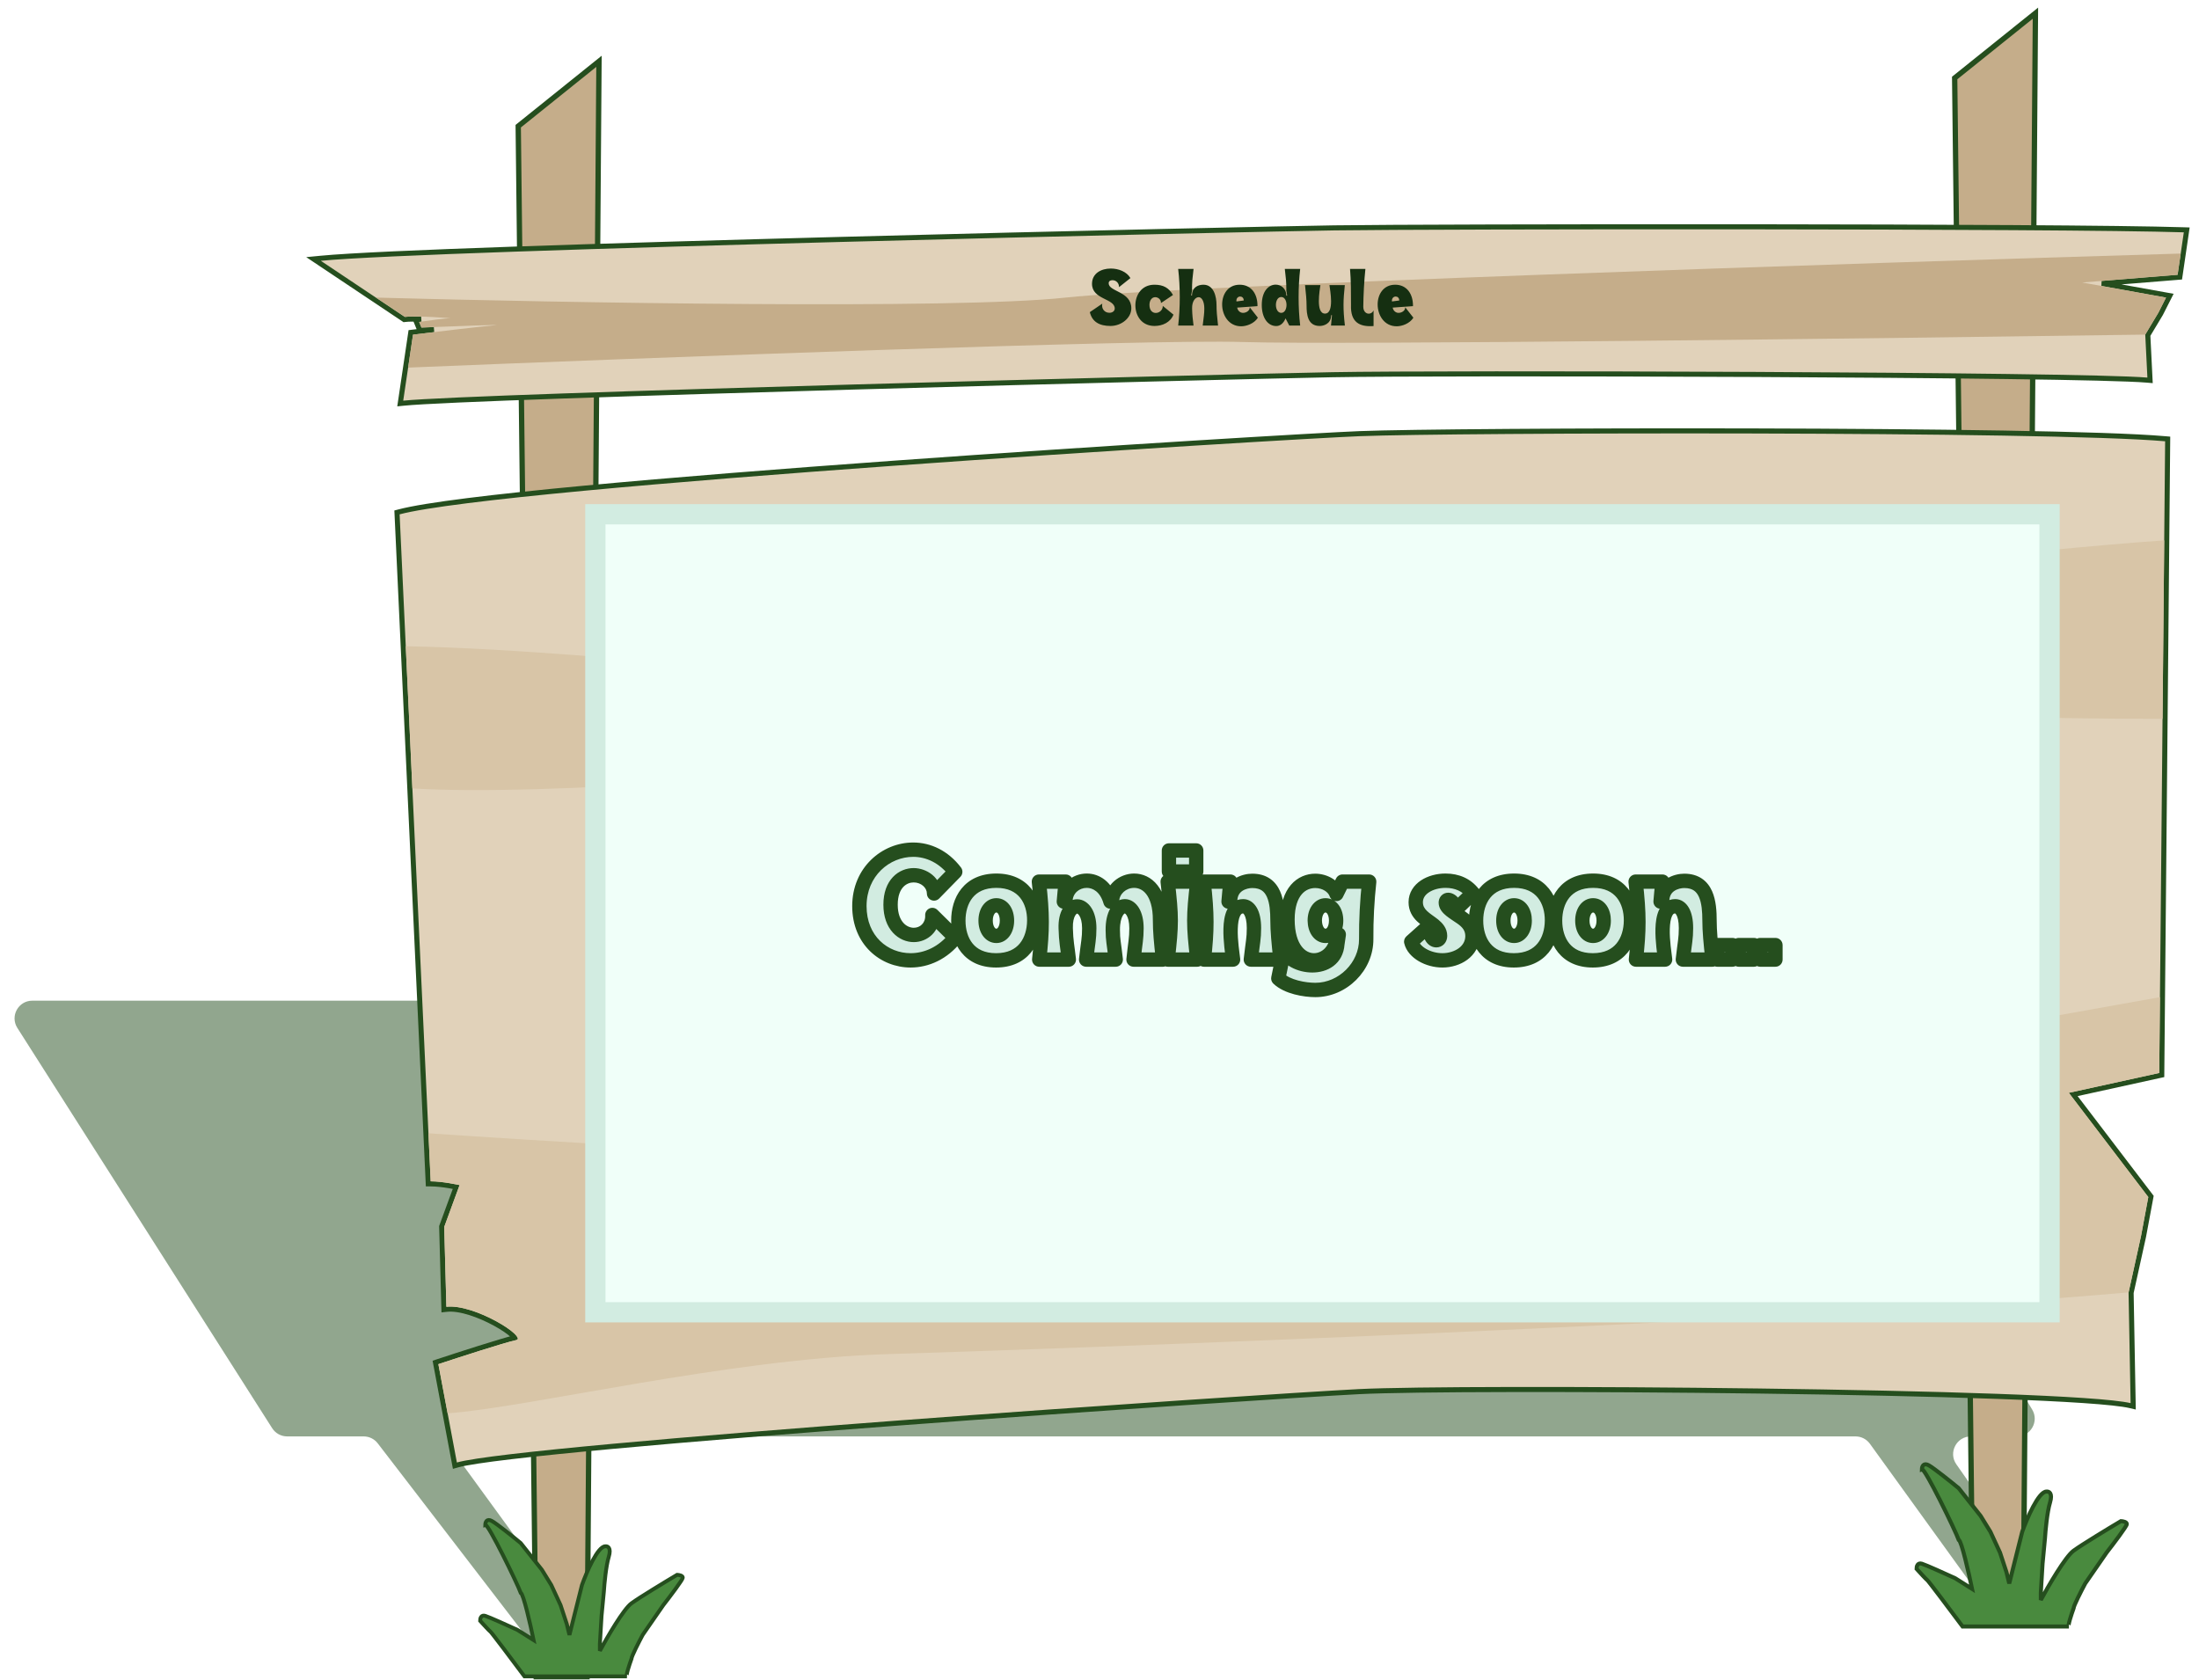 <svg width="868" height="663" viewBox="0 0 868 663" fill="none" xmlns="http://www.w3.org/2000/svg">
<path d="M701.533 395H12.755C7.23 395 3.883 401.099 6.85 405.759L107.437 563.759C108.722 565.778 110.949 567 113.342 567H143.552C145.726 567 147.777 568.01 149.102 569.734L211.398 650.766C212.723 652.49 214.774 653.5 216.948 653.5H223.742C229.465 653.5 232.77 647.005 229.4 642.379L182.6 578.121C179.23 573.495 182.535 567 188.258 567H732.422C734.669 567 736.78 568.079 738.096 569.9L783.404 632.6C784.72 634.421 786.831 635.5 789.078 635.5H799.047C804.712 635.5 808.031 629.122 804.78 624.483L772.22 578.017C768.969 573.378 772.288 567 777.953 567H796.149C801.587 567 804.949 561.069 802.155 556.404L707.538 398.404C706.274 396.292 703.994 395 701.533 395Z" fill="#254E1E" fill-opacity="0.5"/>
<g filter="url(#filter0_d_244_2586)">
<path d="M233.213 658.95L237.934 21.203L206.056 46.807L213.154 658.95H233.213Z" fill="#C5AD8A" stroke="#254E1E" stroke-width="2.1"/>
<path d="M800.213 627.95L804.933 2.203L773.056 27.788L780.154 627.95H800.213Z" fill="#C5AD8A" stroke="#254E1E" stroke-width="2.1"/>
<path d="M195.133 641.125C195.622 641.493 204.259 653.005 208.517 658.714H248.973C248.403 658.714 249.923 654.112 250.754 651.812C250.754 650.871 253.706 645.113 255.181 642.352L263.324 630.592C265.851 627.354 270.926 620.662 271.008 619.803C271.089 618.944 269.549 618.662 268.769 618.627C264.07 621.423 253.889 627.586 250.754 629.876C247.619 632.167 241.136 643.341 238.286 648.641V645.88L238.948 634.836L239.864 625.223C240.051 622.173 240.699 615.161 241.798 611.52C242.897 607.88 241.34 607.242 240.424 607.379C237.411 607.379 233.028 617.571 231.213 622.667L226.277 642.352L225.208 638.006L222.766 630.592L219.102 622.667L215.387 616.633L207.041 606.1C204.123 603.697 197.769 598.594 195.693 597.408C193.617 596.222 193.064 597.902 193.047 598.891C194.217 598.431 205.718 622.104 207.041 625.735C208.1 626.062 210.875 638.313 212.13 644.398L205.718 640.358C202.19 638.739 194.716 635.368 193.047 634.836C191.378 634.304 190.994 635.91 191.011 636.779C192.182 638.074 194.645 640.757 195.133 641.125Z" fill="#498A3E" stroke="#254E1E" stroke-width="1.524"/>
<path d="M762.288 620.78C762.795 621.162 771.756 633.105 776.173 639.029H818.147C817.555 639.029 819.132 634.254 819.994 631.867C819.994 630.891 823.057 624.918 824.588 622.053L833.035 609.852C835.657 606.492 840.923 599.55 841.008 598.659C841.092 597.767 839.494 597.474 838.684 597.438C833.81 600.338 823.247 606.733 819.994 609.109C816.742 611.486 810.016 623.079 807.059 628.578V625.713L807.746 614.255L808.696 604.282C808.89 601.117 809.562 593.842 810.702 590.065C811.843 586.288 810.227 585.626 809.277 585.768C806.151 585.768 801.604 596.342 799.721 601.629L794.599 622.053L793.491 617.544L790.956 609.852L787.155 601.629L783.301 595.37L774.642 584.442C771.615 581.948 765.023 576.654 762.869 575.423C760.714 574.193 760.141 575.936 760.123 576.962C761.337 576.484 773.27 601.046 774.642 604.812C775.74 605.152 778.62 617.862 779.922 624.175L773.27 619.984C769.609 618.304 761.855 614.807 760.123 614.255C758.391 613.703 757.994 615.369 758.011 616.271C759.226 617.615 761.781 620.398 762.288 620.78Z" fill="#498A3E" stroke="#254E1E" stroke-width="1.581"/>
<g filter="url(#filter1_d_244_2586)">
<path d="M851.626 142.964L851.684 144.145L850.504 144.042C837.155 142.886 767.469 142.15 695.715 141.805C623.99 141.461 550.307 141.506 529.024 141.908C487.154 142.697 190.025 150.304 162.227 153.154L160.985 153.281L161.168 152.049L165.032 126L165.148 125.217L165.936 125.121C168.183 124.847 171.103 124.495 174.285 124.116C172.528 124.184 170.864 124.249 169.369 124.309L168.687 124.336L168.434 123.714L167.533 121.504L167.045 120.307L168.35 120.114C168.618 120.074 168.909 120.031 169.22 119.986C166.652 119.916 164.295 119.925 162.907 120.092L162.542 120.136L162.244 119.936L129.081 97.778L126.758 96.226L129.596 95.949C173.529 91.668 499.929 84.376 529.698 83.948C568.603 83.388 816.317 83.136 865.078 84.713L866.158 84.748L866.001 85.821L863.547 102.58L863.427 103.398L862.602 103.464L832.639 105.884L858.203 110.488L859.48 110.718L858.883 111.895L855.86 117.856L855.844 117.889L855.824 117.921L850.796 126.304L851.626 142.964Z" fill="#E1D2BA" stroke="#254E1E" stroke-width="2"/>
<path d="M198.316 122.401C193.246 122.819 174.68 125.029 166.031 126.081L164.1 139.106C258.067 135.241 455.537 127.809 493.676 129.009C531.815 130.209 746.973 127.557 849.784 126.081L854.972 117.431L857.994 111.47L824.9 105.509L862.557 102.47L863.784 94.09C735.358 97.897 467.527 106.701 423.61 111.47C379.692 116.239 223.873 113.457 151.454 111.47L162.828 119.071C167.594 118.498 182.742 119.716 180.646 119.648C178.969 119.593 171.83 120.574 168.47 121.071L169.371 123.281C181.132 122.814 203.386 121.984 198.316 122.401Z" fill="#C5AD8A"/>
</g>
<path d="M431.683 120.209C432.577 124.008 435.45 125.668 439.824 125.668C444.23 125.668 448.061 122.444 448.061 118.709C448.061 111.973 439.122 112.196 439.122 108.812C439.122 107.95 439.792 107.599 440.622 107.599C442.027 107.599 443.24 108.716 443.208 110.345L447.709 106.769C446.241 104.247 443.048 103.002 439.952 103.002C436.153 103.002 432.545 104.917 432.545 109.036C432.545 115.293 441.516 114.782 441.516 118.773C441.516 119.699 440.718 120.465 439.409 120.465C437.462 120.465 436.185 118.805 436.6 116.857L431.683 120.209ZM457.198 125.668C460.358 125.668 463.487 124.264 464.7 121.199L460.486 117.751C460.486 119.443 459.081 120.529 457.708 120.529C456.431 120.529 455.218 119.571 455.218 117.336C455.218 115.58 456.176 114.303 457.485 114.303C458.634 114.303 459.847 115.229 459.752 116.634L464.508 113.441C462.88 110.6 460.677 109.387 457.198 109.387C452.122 109.387 449.663 113.441 449.663 117.528C449.663 121.582 452.122 125.668 457.198 125.668ZM472.625 125.509C472.306 122.891 472.115 121.486 472.051 118.773C471.987 115.836 473.36 114.303 474.669 114.303C475.786 114.303 476.871 115.836 476.871 118.773C476.871 120.976 476.648 121.837 476.233 125.509H482.299C481.884 121.837 481.692 119.667 481.692 117.464C481.692 113.984 480.607 109.387 476.52 109.387C474.637 109.387 472.019 110.217 472.019 113.633H471.668L472.019 111.685C472.019 107.886 472.21 106.833 472.625 103.162H466.56C467.39 110.44 467.39 118.23 466.56 125.509H472.625ZM483.909 117.176C483.909 121.391 486.495 125.796 491.411 125.796C493.518 125.796 496.551 124.743 498.019 122.412L494.795 118.294C494.859 119.603 493.454 120.497 492.145 120.497C491.124 120.497 490.07 119.73 489.847 118.422L497.86 117.847C497.924 112.962 495.37 109.387 490.836 109.387C486.175 109.387 483.909 113.218 483.909 117.176ZM491.028 114.048C491.73 114.048 492.433 114.559 492.433 115.612L489.559 115.995C489.4 114.718 490.23 114.048 491.028 114.048ZM499.551 117.4C499.551 122.316 501.849 125.7 505.265 125.7C506.702 125.7 508.075 124.775 508.936 122.668L510.405 125.509H514.715C513.885 118.23 513.885 110.44 514.715 103.162H508.649C509.064 106.833 509.256 107.982 509.256 111.781L509.575 113.697H509.256C509.256 110.983 507.244 109.355 505.042 109.355C502.424 109.355 499.551 111.717 499.551 117.4ZM505.137 117.368C505.137 115.804 505.84 114.239 507.244 114.239C508.617 114.239 509.32 115.804 509.32 117.368C509.32 118.932 508.617 120.497 507.244 120.497C505.84 120.497 505.137 118.932 505.137 117.368ZM516.627 109.546C517.01 112.994 517.233 115.453 517.233 117.528C517.233 121.199 517.68 125.668 522.405 125.668C523.969 125.668 526.938 124.838 526.938 121.422H527.258C527.194 122.093 526.97 124.423 526.874 125.509H532.365C531.599 118.773 531.695 115.612 532.334 109.546H526.268C526.396 110.664 526.906 113.377 526.906 115.868C526.906 118.453 526.396 120.784 524.512 120.784C522.597 120.784 522.086 118.422 522.086 115.804C522.086 113.282 522.565 110.536 522.692 109.546H516.627ZM534.391 103.162C534.774 107.567 534.774 112.42 534.774 117.4C534.518 124.136 538.062 126.115 543.681 125.7V119.539C543.234 120.465 542.5 120.816 541.765 120.816C540.68 120.816 539.626 119.89 539.626 118.07C539.658 113.792 539.977 107.503 540.456 103.162H534.391ZM545.291 117.176C545.291 121.391 547.877 125.796 552.794 125.796C554.901 125.796 557.934 124.743 559.402 122.412L556.178 118.294C556.242 119.603 554.837 120.497 553.528 120.497C552.506 120.497 551.453 119.73 551.229 118.422L559.243 117.847C559.306 112.962 556.752 109.387 552.219 109.387C547.558 109.387 545.291 113.218 545.291 117.176ZM552.411 114.048C553.113 114.048 553.815 114.559 553.815 115.612L550.942 115.995C550.783 114.718 551.613 114.048 552.411 114.048Z" fill="#152F11"/>
<path d="M843.502 550.914L843.524 552.126L842.337 551.846C839.258 551.121 832.83 550.444 823.768 549.83C814.738 549.218 803.173 548.672 789.873 548.191C763.274 547.23 729.765 546.53 695.783 546.082C627.803 545.185 557.995 545.295 537.849 546.326C518.036 547.34 435.667 552.738 354.946 558.804C314.587 561.836 274.646 565.035 243.148 567.935C227.398 569.385 213.765 570.76 203.247 572.001C192.697 573.247 185.36 574.35 182.145 575.246L181.061 575.548L180.846 574.404L173.553 535.621L173.398 534.794L174.168 534.539C182.254 531.863 199.629 526.237 204.701 525.066C204.665 525.01 204.62 524.947 204.564 524.875C204.384 524.64 204.125 524.361 203.784 524.041C202.404 522.749 199.96 521.072 196.963 519.434C193.98 517.804 190.512 516.248 187.118 515.175C183.708 514.097 180.455 513.535 177.865 513.815L176.733 513.937L176.701 512.782L175.848 481.316L175.843 481.129L175.905 480.957C177.35 476.955 178.882 472.814 180.044 469.675L180.199 469.256C180.712 467.87 181.144 466.704 181.452 465.862C181.494 465.747 181.534 465.638 181.572 465.536C180.889 465.4 179.954 465.222 178.883 465.045C176.655 464.676 173.883 464.315 171.559 464.315L170.549 464.315L170.501 463.296L158.239 200.032L158.203 199.267L158.925 199.076C169.416 196.298 196.637 193.054 231.888 189.733C267.182 186.408 310.631 182.995 353.658 179.893C439.706 173.69 524.099 168.724 538.235 168.173C575.11 166.736 809.905 166.112 856.159 170.186L857.139 170.272L857.13 171.258L854.806 420.603L854.799 421.354L854.079 421.512L819.844 429.025L850.261 468.916L850.548 469.292L850.465 469.739L847.601 485.101L847.598 485.117L847.594 485.132L842.702 507.31L843.502 550.914Z" fill="#E1D2BA" stroke="#254E1E" stroke-width="2"/>
<path d="M205.129 526.01C200.324 527.086 182.729 532.781 174.532 535.494L178.178 554.885C209.73 552.664 288.714 533.414 352.241 531.504C415.769 529.593 705.019 519.246 841.704 507.147L846.621 484.856L849.485 469.494L818.121 428.362L853.809 420.53L854.088 390.604C753.893 408.515 543.097 446.248 501.476 453.89C459.854 461.532 263.558 450.706 170.613 444.337L171.497 463.31C176.31 463.31 182.847 464.798 182.906 464.798C182.965 464.798 179.732 473.355 176.844 481.35L177.698 512.816C188.843 511.612 209.934 524.934 205.129 526.01Z" fill="#D8C5A7"/>
<path d="M161.659 252.093L164.273 308.214C268.231 314.583 600.601 272.631 641.127 273.586C681.653 274.541 754.764 280.751 855.112 280.751L855.769 210.301C747.94 217.864 469.301 254.481 425.489 264.033C381.677 273.586 248.689 253.686 161.659 252.093Z" fill="#D8C5A7"/>
</g>
<rect x="235" y="203" width="574" height="315" fill="#F0FFF9" stroke="#D2ECE1" stroke-width="8"/>
<rect x="250.512" y="216.624" width="543.936" height="244.445" fill="#F0FFF9"/>
<g filter="url(#filter2_d_244_2586)">
<path d="M341.11 353.895C341.11 367.432 350.894 375.308 361.354 375.308C367.63 375.308 374.152 372.416 378.951 366.324L369.906 357.402C370.153 362.263 366.461 365.278 362.584 365.278C358.4 365.278 353.416 361.771 353.416 353.341C353.416 344.912 358.339 341.712 362.523 341.712C366.584 341.712 370.583 344.666 370.583 348.911L378.951 340.359C374.398 334.39 368.368 331.621 362.338 331.621C351.57 331.621 341.11 340.297 341.11 353.895ZM395.058 375.308C405.887 375.308 410.071 367.493 410.133 359.617C410.194 351.742 406.01 343.866 395.181 343.866C384.29 343.866 380.168 351.742 380.168 359.617C380.168 367.493 384.29 375.308 395.058 375.308ZM390.935 359.617C390.935 356.11 392.72 353.588 395.181 353.588C397.642 353.588 399.365 356.11 399.365 359.617C399.365 363.125 397.581 365.647 395.181 365.647C392.72 365.647 390.935 363.125 390.935 359.617ZM411.969 344.235C413.445 357.218 413.384 363.309 412.092 375H423.782C423.229 369.955 422.675 367.863 422.552 362.632C422.367 356.91 424.705 354.018 427.043 354.018C429.443 354.018 431.843 356.91 431.843 362.632C431.843 366.816 431.412 367.924 430.612 375H442.303C441.565 368.355 441.134 367.37 441.134 363.371C441.072 357.033 443.472 353.957 445.872 353.957C448.21 353.957 450.486 356.849 450.486 362.632C450.486 366.816 450.056 367.924 449.317 375H460.947C460.147 367.924 459.777 363.74 459.777 359.494C459.839 348.111 454.547 343.866 449.563 343.866C445.072 343.866 440.826 347.311 440.826 352.111H440.211C438.55 346.327 434.612 343.866 430.858 343.866C426.49 343.866 422.429 347.127 422.429 352.111H421.813C421.936 350.819 422.306 346.327 422.552 344.235H411.969ZM462.803 375H474.494C472.894 360.971 472.894 358.264 474.494 344.235H462.803C464.403 358.264 464.403 360.971 462.803 375ZM463.295 331.929V340.235H474.063V331.929H463.295ZM476.984 344.235C478.46 357.218 478.399 363.309 477.107 375H488.613C488.121 370.631 485.167 353.957 492.612 353.957C494.766 353.957 496.858 356.479 496.858 362.571C496.858 366.755 496.427 367.924 495.627 375H507.318C506.58 368.355 506.149 363.617 506.149 359.617C506.149 352.542 505.226 343.927 496.181 343.927C493.166 343.927 487.444 345.527 487.444 352.111H486.829C486.952 350.819 487.321 346.327 487.567 344.235H476.984ZM506.464 382.445C510.033 385.829 516.862 386.998 521.108 386.998C531.876 386.998 541.228 377.769 541.167 366.94C541.105 359.31 541.536 351.619 542.336 344.235H531.814L529.415 349.096C528.369 346.019 524.8 343.927 521.047 343.927C515.755 343.927 510.094 347.988 510.094 359.187C510.094 370.57 515.447 375.308 520.554 375.308C525.231 375.308 529.661 371.37 529.661 365.094H530.338L529.784 368.847C529.353 374.815 524.738 377.277 519.877 377.277C515.017 377.277 509.971 374.815 508.802 371.001L506.464 382.445ZM520.862 359.617C520.862 356.11 522.646 353.588 525.108 353.588C527.569 353.588 529.292 356.11 529.292 359.617C529.292 363.125 527.569 365.647 525.108 365.647C522.646 365.647 520.923 363.125 520.862 359.617ZM558.929 367.924C559.914 372.17 565.636 375.308 571.235 375.308C577.204 375.308 583.111 371.739 583.111 365.709C583.111 362.14 581.019 360.048 578.742 358.448C575.727 356.356 572.589 354.695 572.589 352.542C572.589 351.803 573.02 351.434 573.512 351.434C574.743 351.434 576.589 353.341 576.281 355.495L583.295 348.788C580.711 345.527 577.019 343.866 572.466 343.866C566.498 343.866 560.714 347.004 560.714 352.357C560.714 357.218 564.959 359.125 567.79 361.402C569.205 362.571 570.312 363.863 570.312 365.647C570.312 366.755 569.636 367.37 568.836 367.37C567.482 367.37 565.759 365.524 566.498 361.156L558.929 367.924ZM599.417 375.308C610.246 375.308 614.431 367.493 614.492 359.617C614.554 351.742 610.37 343.866 599.54 343.866C588.649 343.866 584.527 351.742 584.527 359.617C584.527 367.493 588.649 375.308 599.417 375.308ZM595.295 359.617C595.295 356.11 597.079 353.588 599.54 353.588C602.001 353.588 603.724 356.11 603.724 359.617C603.724 363.125 601.94 365.647 599.54 365.647C597.079 365.647 595.295 363.125 595.295 359.617ZM630.603 375.308C641.432 375.308 645.616 367.493 645.678 359.617C645.739 351.742 641.555 343.866 630.726 343.866C619.835 343.866 615.713 351.742 615.713 359.617C615.713 367.493 619.835 375.308 630.603 375.308ZM626.48 359.617C626.48 356.11 628.265 353.588 630.726 353.588C633.187 353.588 634.91 356.11 634.91 359.617C634.91 363.125 633.126 365.647 630.726 365.647C628.265 365.647 626.48 363.125 626.48 359.617ZM647.514 344.235C648.99 357.218 648.929 363.309 647.637 375H659.143C658.651 370.631 655.697 353.957 663.142 353.957C665.296 353.957 667.388 356.479 667.388 362.571C667.388 366.755 666.957 367.924 666.157 375H677.848C677.11 368.355 676.679 363.617 676.679 359.617C676.679 352.542 675.756 343.927 666.711 343.927C663.696 343.927 657.974 345.527 657.974 352.111H657.358C657.481 350.819 657.851 346.327 658.097 344.235H647.514ZM679.721 375H685.751V369.278H679.721V375ZM688.193 375H694.223V369.278H688.193V375ZM696.666 375H702.695V369.278H696.666V375Z" fill="#D2ECE1"/>
<path d="M378.951 366.324L381.176 368.077C382.068 366.944 381.967 365.321 380.94 364.308L378.951 366.324ZM369.906 357.402L371.895 355.386C371.064 354.566 369.814 354.34 368.748 354.818C367.682 355.296 367.019 356.379 367.078 357.546L369.906 357.402ZM370.583 348.911H367.751C367.751 350.062 368.448 351.099 369.514 351.533C370.58 351.968 371.802 351.714 372.607 350.892L370.583 348.911ZM378.951 340.359L380.976 342.339C381.959 341.334 382.056 339.759 381.203 338.641L378.951 340.359ZM338.278 353.895C338.278 369.062 349.396 378.14 361.354 378.14V372.476C352.391 372.476 343.942 365.802 343.942 353.895H338.278ZM361.354 378.14C368.522 378.14 375.855 374.831 381.176 368.077L376.727 364.572C372.449 370.001 366.738 372.476 361.354 372.476V378.14ZM380.94 364.308L371.895 355.386L367.918 359.419L376.963 368.34L380.94 364.308ZM367.078 357.546C367.234 360.622 365.012 362.446 362.584 362.446V368.11C367.909 368.11 373.071 363.905 372.735 357.259L367.078 357.546ZM362.584 362.446C361.273 362.446 359.743 361.893 358.519 360.558C357.314 359.243 356.248 356.986 356.248 353.341H350.584C350.584 358.127 352.01 361.838 354.343 364.384C356.658 366.91 359.711 368.11 362.584 368.11V362.446ZM356.248 353.341C356.248 349.689 357.303 347.533 358.458 346.312C359.631 345.072 361.14 344.544 362.523 344.544V338.88C359.721 338.88 356.677 339.952 354.343 342.419C351.991 344.906 350.584 348.564 350.584 353.341H356.248ZM362.523 344.544C365.496 344.544 367.751 346.667 367.751 348.911H373.415C373.415 342.664 367.671 338.88 362.523 338.88V344.544ZM372.607 350.892L380.976 342.339L376.927 338.378L368.559 346.931L372.607 350.892ZM381.203 338.641C376.141 332.006 369.296 328.789 362.338 328.789V334.453C367.441 334.453 372.655 336.774 376.7 342.076L381.203 338.641ZM362.338 328.789C350.07 328.789 338.278 338.67 338.278 353.895H343.942C343.942 341.924 353.071 334.453 362.338 334.453V328.789ZM410.133 359.617L407.301 359.595L410.133 359.617ZM395.058 378.14C401.226 378.14 405.821 375.875 408.824 372.211C411.752 368.637 412.93 364.025 412.965 359.64L407.301 359.595C407.274 363.086 406.329 366.318 404.443 368.621C402.631 370.833 399.719 372.476 395.058 372.476V378.14ZM412.965 359.64C412.999 355.239 411.854 350.602 408.942 347.006C405.955 343.318 401.355 341.034 395.181 341.034V346.698C399.836 346.698 402.743 348.351 404.54 350.571C406.411 352.881 407.328 356.12 407.301 359.595L412.965 359.64ZM395.181 341.034C388.979 341.034 384.378 343.316 381.389 347.006C378.477 350.601 377.336 355.234 377.336 359.617H382.999C382.999 356.126 383.919 352.882 385.791 350.571C387.586 348.354 390.492 346.698 395.181 346.698V341.034ZM377.336 359.617C377.336 364.002 378.478 368.618 381.373 372.197C384.345 375.871 388.915 378.14 395.058 378.14V372.476C390.433 372.476 387.558 370.837 385.777 368.635C383.919 366.338 382.999 363.109 382.999 359.617H377.336ZM393.767 359.617C393.767 358.314 394.102 357.412 394.45 356.919C394.769 356.466 395.026 356.419 395.181 356.419V350.756C392.875 350.756 391.009 351.97 389.821 353.655C388.66 355.301 388.103 357.414 388.103 359.617H393.767ZM395.181 356.419C395.326 356.419 395.561 356.456 395.866 356.897C396.204 357.386 396.533 358.294 396.533 359.617H402.197C402.197 357.434 401.665 355.327 400.526 353.678C399.354 351.981 397.497 350.756 395.181 350.756V356.419ZM396.533 359.617C396.533 360.92 396.198 361.829 395.85 362.327C395.526 362.792 395.281 362.815 395.181 362.815V368.479C397.481 368.479 399.328 367.241 400.495 365.568C401.64 363.928 402.197 361.822 402.197 359.617H396.533ZM395.181 362.815C395.026 362.815 394.769 362.768 394.45 362.316C394.102 361.823 393.767 360.921 393.767 359.617H388.103C388.103 361.821 388.66 363.934 389.821 365.579C391.009 367.265 392.875 368.479 395.181 368.479V362.815ZM411.969 344.235V341.403C411.162 341.403 410.393 341.747 409.856 342.349C409.319 342.951 409.064 343.753 409.155 344.555L411.969 344.235ZM412.092 375L409.277 374.689C409.188 375.489 409.445 376.289 409.982 376.889C410.519 377.489 411.286 377.832 412.092 377.832V375ZM423.782 375V377.832C424.587 377.832 425.354 377.489 425.891 376.89C426.428 376.291 426.685 375.491 426.597 374.691L423.782 375ZM422.552 362.632L425.383 362.566C425.383 362.558 425.382 362.549 425.382 362.541L422.552 362.632ZM430.612 375L427.798 374.682C427.708 375.483 427.963 376.285 428.5 376.887C429.037 377.488 429.806 377.832 430.612 377.832V375ZM442.303 375V377.832C443.108 377.832 443.876 377.489 444.413 376.889C444.95 376.288 445.206 375.488 445.117 374.687L442.303 375ZM441.134 363.371H443.966C443.966 363.362 443.966 363.352 443.966 363.343L441.134 363.371ZM449.317 375L446.501 374.706C446.417 375.504 446.676 376.3 447.214 376.896C447.751 377.492 448.515 377.832 449.317 377.832V375ZM460.947 375V377.832C461.753 377.832 462.521 377.488 463.058 376.887C463.596 376.285 463.851 375.483 463.761 374.682L460.947 375ZM459.777 359.494L456.946 359.479C456.946 359.484 456.946 359.489 456.946 359.494H459.777ZM440.826 352.111V354.943C442.39 354.943 443.658 353.675 443.658 352.111H440.826ZM440.211 352.111L437.489 352.893C437.838 354.106 438.948 354.943 440.211 354.943V352.111ZM422.429 352.111V354.943C423.993 354.943 425.261 353.675 425.261 352.111H422.429ZM421.813 352.111L418.994 351.842C418.919 352.636 419.181 353.426 419.718 354.016C420.255 354.606 421.016 354.943 421.813 354.943V352.111ZM422.552 344.235L425.364 344.566C425.459 343.763 425.205 342.957 424.668 342.353C424.131 341.749 423.36 341.403 422.552 341.403V344.235ZM409.155 344.555C410.608 357.328 410.546 363.208 409.277 374.689L414.906 375.311C416.222 363.41 416.283 357.107 414.782 343.915L409.155 344.555ZM412.092 377.832H423.782V372.168H412.092V377.832ZM426.597 374.691C426.014 369.375 425.502 367.642 425.383 362.566L419.721 362.699C419.847 368.083 420.443 370.534 420.967 375.309L426.597 374.691ZM425.382 362.541C425.302 360.046 425.786 358.469 426.287 357.625C426.533 357.21 426.76 357.009 426.891 356.922C426.956 356.879 427 356.862 427.02 356.855C427.031 356.852 427.037 356.851 427.04 356.851C427.041 356.85 427.042 356.85 427.043 356.85C427.043 356.85 427.043 356.85 427.043 356.85V351.186C424.602 351.186 422.624 352.7 421.416 354.734C420.21 356.766 419.617 359.497 419.721 362.724L425.382 362.541ZM427.043 356.85C427.057 356.85 427.132 356.85 427.277 356.944C427.432 357.043 427.676 357.257 427.942 357.682C428.482 358.545 429.011 360.133 429.011 362.632H434.675C434.675 359.409 434.003 356.691 432.744 354.677C431.482 352.66 429.48 351.186 427.043 351.186V356.85ZM429.011 362.632C429.011 366.607 428.631 367.315 427.798 374.682L433.426 375.318C434.193 368.533 434.675 367.026 434.675 362.632H429.011ZM430.612 377.832H442.303V372.168H430.612V377.832ZM445.117 374.687C444.342 367.71 443.966 367.169 443.966 363.371H438.302C438.302 367.571 438.787 369 439.488 375.313L445.117 374.687ZM443.966 363.343C443.938 360.496 444.472 358.684 445.039 357.692C445.607 356.697 446.006 356.789 445.872 356.789V351.125C443.337 351.125 441.337 352.755 440.121 354.882C438.903 357.013 438.268 359.908 438.302 363.398L443.966 363.343ZM445.872 356.789C445.872 356.789 445.872 356.789 445.872 356.789C445.872 356.789 445.872 356.789 445.873 356.789C445.875 356.789 445.879 356.79 445.888 356.793C445.904 356.798 445.945 356.813 446.008 356.855C446.137 356.941 446.367 357.145 446.623 357.575C447.145 358.452 447.654 360.073 447.654 362.632H453.318C453.318 359.408 452.689 356.691 451.489 354.676C450.285 352.655 448.328 351.125 445.872 351.125V356.789ZM447.654 362.632C447.654 366.627 447.271 367.321 446.501 374.706L452.134 375.294C452.84 368.527 453.318 367.006 453.318 362.632H447.654ZM449.317 377.832H460.947V372.168H449.317V377.832ZM463.761 374.682C462.962 367.614 462.609 363.567 462.609 359.494H456.946C456.946 363.912 457.332 368.234 458.133 375.318L463.761 374.682ZM462.609 359.51C462.642 353.409 461.245 348.81 458.795 345.669C456.307 342.48 452.905 341.034 449.563 341.034V346.698C451.206 346.698 452.942 347.375 454.33 349.153C455.756 350.982 456.974 354.196 456.946 359.479L462.609 359.51ZM449.563 341.034C443.794 341.034 437.994 345.475 437.994 352.111H443.658C443.658 349.147 446.349 346.698 449.563 346.698V341.034ZM440.826 349.279H440.211V354.943H440.826V349.279ZM442.933 351.329C440.966 344.482 436.025 341.034 430.858 341.034V346.698C433.198 346.698 436.133 348.171 437.489 352.893L442.933 351.329ZM430.858 341.034C425.149 341.034 419.597 345.348 419.597 352.111H425.261C425.261 348.905 427.83 346.698 430.858 346.698V341.034ZM422.429 349.279H421.813V354.943H422.429V349.279ZM424.633 352.379C424.764 350.998 425.122 346.622 425.364 344.566L419.739 343.904C419.489 346.032 419.109 350.64 418.994 351.842L424.633 352.379ZM422.552 341.403H411.969V347.067H422.552V341.403ZM462.803 375L459.989 374.679C459.898 375.481 460.153 376.284 460.69 376.886C461.227 377.488 461.996 377.832 462.803 377.832V375ZM474.494 375V377.832C475.301 377.832 476.069 377.488 476.607 376.886C477.144 376.284 477.399 375.481 477.307 374.679L474.494 375ZM474.494 344.235L477.307 344.556C477.399 343.754 477.144 342.951 476.607 342.349C476.069 341.747 475.301 341.403 474.494 341.403V344.235ZM462.803 344.235V341.403C461.996 341.403 461.227 341.747 460.69 342.349C460.153 342.951 459.898 343.754 459.989 344.556L462.803 344.235ZM463.295 331.929V329.097C461.731 329.097 460.463 330.365 460.463 331.929H463.295ZM463.295 340.235H460.463C460.463 341.8 461.731 343.067 463.295 343.067V340.235ZM474.063 340.235V343.067C475.627 343.067 476.895 341.8 476.895 340.235H474.063ZM474.063 331.929H476.895C476.895 330.365 475.627 329.097 474.063 329.097V331.929ZM462.803 377.832H474.494V372.168H462.803V377.832ZM477.307 374.679C476.507 367.658 476.126 363.621 476.126 359.617C476.126 355.614 476.507 351.577 477.307 344.556L471.68 343.914C470.881 350.921 470.462 355.253 470.462 359.617C470.462 363.982 470.881 368.313 471.68 375.321L477.307 374.679ZM474.494 341.403H462.803V347.067H474.494V341.403ZM459.989 344.556C460.79 351.577 461.171 355.614 461.171 359.617C461.171 363.621 460.79 367.658 459.989 374.679L465.617 375.321C466.416 368.313 466.835 363.982 466.835 359.617C466.835 355.253 466.416 350.921 465.617 343.914L459.989 344.556ZM460.463 331.929V340.235H466.127V331.929H460.463ZM463.295 343.067H474.063V337.404H463.295V343.067ZM476.895 340.235V331.929H471.231V340.235H476.895ZM474.063 329.097H463.295V334.761H474.063V329.097ZM476.984 344.235V341.403C476.177 341.403 475.408 341.747 474.871 342.349C474.334 342.951 474.079 343.753 474.17 344.555L476.984 344.235ZM477.107 375L474.292 374.689C474.204 375.489 474.46 376.289 474.997 376.889C475.534 377.489 476.302 377.832 477.107 377.832V375ZM488.613 375V377.832C489.419 377.832 490.187 377.488 490.725 376.887C491.262 376.286 491.517 375.484 491.427 374.683L488.613 375ZM495.627 375L492.813 374.682C492.723 375.483 492.978 376.285 493.515 376.887C494.053 377.488 494.821 377.832 495.627 377.832V375ZM507.318 375V377.832C508.124 377.832 508.891 377.489 509.428 376.889C509.965 376.288 510.222 375.488 510.133 374.687L507.318 375ZM487.444 352.111V354.943C489.008 354.943 490.276 353.675 490.276 352.111H487.444ZM486.829 352.111L484.009 351.842C483.934 352.636 484.197 353.426 484.733 354.016C485.27 354.606 486.031 354.943 486.829 354.943V352.111ZM487.567 344.235L490.379 344.566C490.474 343.763 490.221 342.957 489.683 342.353C489.146 341.749 488.376 341.403 487.567 341.403V344.235ZM474.17 344.555C475.623 357.328 475.561 363.208 474.292 374.689L479.922 375.311C481.237 363.41 481.298 357.107 479.798 343.915L474.17 344.555ZM477.107 377.832H488.613V372.168H477.107V377.832ZM491.427 374.683C491.157 372.287 490.344 367.37 490.467 362.919C490.529 360.677 490.83 358.926 491.343 357.829C491.584 357.313 491.813 357.072 491.962 356.962C492.077 356.878 492.248 356.789 492.612 356.789V351.125C491.115 351.125 489.75 351.557 488.604 352.401C487.491 353.221 486.733 354.316 486.212 355.431C485.2 357.597 484.874 360.289 484.805 362.762C484.667 367.74 485.577 373.344 485.799 375.317L491.427 374.683ZM492.612 356.789C492.423 356.789 492.657 356.634 493.081 357.38C493.541 358.188 494.026 359.796 494.026 362.571H499.69C499.69 359.255 499.129 356.556 498.004 354.579C496.844 352.541 494.955 351.125 492.612 351.125V356.789ZM494.026 362.571C494.026 366.545 493.645 367.324 492.813 374.682L498.441 375.318C499.209 368.524 499.69 366.965 499.69 362.571H494.026ZM495.627 377.832H507.318V372.168H495.627V377.832ZM510.133 374.687C509.394 368.036 508.981 363.441 508.981 359.617H503.317C503.317 363.793 503.766 368.673 504.504 375.313L510.133 374.687ZM508.981 359.617C508.981 356.073 508.773 351.603 507.141 347.961C506.298 346.08 505.033 344.316 503.14 343.038C501.237 341.751 498.908 341.095 496.181 341.095V346.759C497.977 346.759 499.155 347.18 499.969 347.73C500.793 348.287 501.454 349.12 501.973 350.277C503.063 352.711 503.317 356.086 503.317 359.617H508.981ZM496.181 341.095C494.276 341.095 491.493 341.582 489.095 343.205C486.541 344.932 484.612 347.841 484.612 352.111H490.276C490.276 349.797 491.208 348.614 492.269 347.896C493.486 347.072 495.071 346.759 496.181 346.759V341.095ZM487.444 349.279H486.829V354.943H487.444V349.279ZM489.648 352.379C489.779 350.998 490.138 346.622 490.379 344.566L484.754 343.904C484.504 346.032 484.124 350.64 484.009 351.842L489.648 352.379ZM487.567 341.403H476.984V347.067H487.567V341.403ZM506.464 382.445L503.689 381.878C503.494 382.836 503.806 383.827 504.515 384.5L506.464 382.445ZM541.167 366.94L543.999 366.923L543.999 366.917L541.167 366.94ZM542.336 344.235L545.151 344.54C545.238 343.74 544.981 342.942 544.444 342.343C543.906 341.745 543.14 341.403 542.336 341.403V344.235ZM531.814 344.235V341.403C530.736 341.403 529.752 342.015 529.275 342.981L531.814 344.235ZM529.415 349.096L526.733 350.007C527.102 351.091 528.087 351.847 529.23 351.922C530.372 351.997 531.447 351.376 531.954 350.349L529.415 349.096ZM529.661 365.094V362.262C528.097 362.262 526.829 363.53 526.829 365.094H529.661ZM530.338 365.094L533.139 365.507C533.259 364.693 533.019 363.866 532.481 363.243C531.943 362.62 531.161 362.262 530.338 362.262V365.094ZM529.784 368.847L526.982 368.434C526.972 368.503 526.964 368.573 526.959 368.643L529.784 368.847ZM508.802 371.001L511.51 370.171C511.13 368.933 509.96 368.11 508.666 368.172C507.373 368.234 506.287 369.165 506.027 370.434L508.802 371.001ZM520.862 359.617H518.03C518.03 359.634 518.03 359.651 518.03 359.667L520.862 359.617ZM504.515 384.5C506.789 386.656 509.907 387.956 512.803 388.727C515.744 389.511 518.759 389.83 521.108 389.83V384.166C519.211 384.166 516.689 383.901 514.261 383.254C511.789 382.596 509.707 381.618 508.413 380.39L504.515 384.5ZM521.108 389.83C533.42 389.83 544.069 379.349 543.999 366.923L538.335 366.956C538.387 376.188 530.332 384.166 521.108 384.166V389.83ZM543.999 366.917C543.938 359.406 544.362 351.825 545.151 344.54L539.521 343.93C538.71 351.412 538.273 359.213 538.335 366.962L543.999 366.917ZM542.336 341.403H531.814V347.067H542.336V341.403ZM529.275 342.981L526.875 347.842L531.954 350.349L534.354 345.489L529.275 342.981ZM532.096 348.184C530.553 343.647 525.646 341.095 521.047 341.095V346.759C523.954 346.759 526.184 348.392 526.733 350.007L532.096 348.184ZM521.047 341.095C517.657 341.095 514.104 342.411 511.439 345.511C508.795 348.585 507.262 353.13 507.262 359.187H512.926C512.926 354.045 514.223 350.96 515.733 349.204C517.221 347.474 519.144 346.759 521.047 346.759V341.095ZM507.262 359.187C507.262 365.295 508.697 369.988 511.152 373.227C513.638 376.505 517.071 378.14 520.554 378.14V372.476C518.931 372.476 517.134 371.742 515.666 369.805C514.168 367.829 512.926 364.462 512.926 359.187H507.262ZM520.554 378.14C526.912 378.14 532.493 372.814 532.493 365.094H526.829C526.829 369.926 523.549 372.476 520.554 372.476V378.14ZM529.661 367.926H530.338V362.262H529.661V367.926ZM527.536 364.68L526.982 368.434L532.585 369.26L533.139 365.507L527.536 364.68ZM526.959 368.643C526.8 370.855 525.917 372.192 524.793 373.034C523.59 373.937 521.868 374.445 519.877 374.445V380.109C522.748 380.109 525.764 379.386 528.191 377.565C530.698 375.686 532.337 372.807 532.608 369.051L526.959 368.643ZM519.877 374.445C517.894 374.445 515.885 373.936 514.305 373.079C512.698 372.209 511.807 371.141 511.51 370.171L506.094 371.83C506.966 374.675 509.182 376.745 511.606 378.059C514.056 379.387 517 380.109 519.877 380.109V374.445ZM506.027 370.434L503.689 381.878L509.239 383.012L511.577 371.567L506.027 370.434ZM523.694 359.617C523.694 358.314 524.029 357.412 524.376 356.919C524.695 356.466 524.952 356.419 525.108 356.419V350.756C522.801 350.756 520.936 351.97 519.747 353.655C518.587 355.301 518.03 357.414 518.03 359.617H523.694ZM525.108 356.419C525.252 356.419 525.488 356.456 525.792 356.897C526.13 357.386 526.46 358.294 526.46 359.617H532.123C532.123 357.434 531.591 355.327 530.453 353.678C529.28 351.981 527.424 350.756 525.108 350.756V356.419ZM526.46 359.617C526.46 360.941 526.13 361.849 525.792 362.338C525.488 362.779 525.252 362.815 525.108 362.815V368.479C527.424 368.479 529.28 367.254 530.453 365.557C531.591 363.908 532.123 361.801 532.123 359.617H526.46ZM525.108 362.815C524.964 362.815 524.723 362.78 524.407 362.327C524.058 361.826 523.717 360.905 523.693 359.568L518.03 359.667C518.069 361.838 518.62 363.931 519.762 365.568C520.939 367.254 522.79 368.479 525.108 368.479V362.815ZM558.929 367.924L557.042 365.813C556.271 366.502 555.937 367.557 556.171 368.564L558.929 367.924ZM578.742 358.448L580.37 356.131C580.366 356.128 580.361 356.125 580.357 356.122L578.742 358.448ZM576.281 355.495L573.477 355.094C573.307 356.29 573.912 357.462 574.986 358.014C576.06 358.566 577.365 358.376 578.238 357.542L576.281 355.495ZM583.295 348.788L585.252 350.835C586.309 349.824 586.423 348.175 585.515 347.029L583.295 348.788ZM567.79 361.402L569.593 359.219C569.584 359.211 569.574 359.203 569.565 359.195L567.79 361.402ZM566.498 361.156L569.29 361.628C569.49 360.441 568.919 359.258 567.866 358.676C566.812 358.095 565.507 358.243 564.61 359.045L566.498 361.156ZM556.171 368.564C556.901 371.712 559.276 374.108 561.924 375.654C564.615 377.224 567.939 378.14 571.235 378.14V372.476C568.933 372.476 566.596 371.822 564.779 370.762C562.921 369.677 561.943 368.382 561.688 367.284L556.171 368.564ZM571.235 378.14C574.744 378.14 578.324 377.099 581.096 375.045C583.921 372.954 585.943 369.76 585.943 365.709H580.279C580.279 367.688 579.347 369.294 577.726 370.494C576.053 371.732 573.695 372.476 571.235 372.476V378.14ZM585.943 365.709C585.943 360.75 582.914 357.918 580.37 356.131L577.114 360.765C579.124 362.178 580.279 363.53 580.279 365.709H585.943ZM580.357 356.122C578.635 354.927 577.38 354.183 576.323 353.322C575.204 352.41 575.421 352.203 575.421 352.542H569.757C569.757 355.033 571.544 356.734 572.746 357.714C574.013 358.745 575.834 359.878 577.128 360.775L580.357 356.122ZM575.421 352.542C575.421 352.725 575.359 353.182 574.954 353.624C574.543 354.072 573.993 354.266 573.512 354.266V348.602C572.539 348.602 571.528 348.98 570.778 349.797C570.035 350.609 569.757 351.62 569.757 352.542H575.421ZM573.512 354.266C573.305 354.266 573.161 354.227 573.094 354.204C573.025 354.181 572.999 354.163 573.01 354.17C573.039 354.188 573.13 354.256 573.233 354.389C573.452 354.672 573.5 354.937 573.477 355.094L579.084 355.895C579.37 353.899 578.648 352.134 577.714 350.925C576.885 349.853 575.383 348.602 573.512 348.602V354.266ZM578.238 357.542L585.252 350.835L581.338 346.741L574.324 353.448L578.238 357.542ZM585.515 347.029C582.331 343.011 577.778 341.034 572.466 341.034V346.698C576.26 346.698 579.091 348.043 581.076 350.547L585.515 347.029ZM572.466 341.034C569.031 341.034 565.524 341.929 562.787 343.744C560.002 345.591 557.882 348.516 557.882 352.357H563.546C563.546 350.845 564.318 349.524 565.917 348.464C567.564 347.372 569.932 346.698 572.466 346.698V341.034ZM557.882 352.357C557.882 355.771 559.433 358.154 561.221 359.884C562.081 360.716 563.013 361.416 563.832 362.007C564.707 362.639 565.384 363.101 566.015 363.609L569.565 359.195C568.781 358.565 567.865 357.934 567.148 357.416C566.375 356.857 565.715 356.35 565.159 355.813C564.118 354.805 563.546 353.803 563.546 352.357H557.882ZM565.986 363.585C567.266 364.643 567.481 365.204 567.481 365.647H573.144C573.144 362.522 571.143 360.499 569.593 359.219L565.986 363.585ZM567.481 365.647C567.481 365.618 567.499 365.323 567.791 365.006C568.087 364.685 568.487 364.538 568.836 364.538V370.202C569.984 370.202 571.123 369.748 571.957 368.843C572.788 367.941 573.144 366.785 573.144 365.647H567.481ZM568.836 364.538C569.5 364.538 569.573 364.949 569.411 364.627C569.258 364.322 568.986 363.427 569.29 361.628L563.705 360.684C563.271 363.253 563.492 365.465 564.353 367.175C565.206 368.869 566.818 370.202 568.836 370.202V364.538ZM564.61 359.045L557.042 365.813L560.817 370.035L568.385 363.267L564.61 359.045ZM614.492 359.617L611.66 359.595L614.492 359.617ZM599.417 378.14C605.586 378.14 610.18 375.875 613.183 372.211C616.111 368.637 617.29 364.025 617.324 359.64L611.66 359.595C611.633 363.086 610.689 366.318 608.802 368.621C606.99 370.833 604.078 372.476 599.417 372.476V378.14ZM617.324 359.64C617.358 355.239 616.214 350.602 613.301 347.006C610.314 343.318 605.714 341.034 599.54 341.034V346.698C604.195 346.698 607.102 348.351 608.899 350.571C610.771 352.881 611.687 356.12 611.66 359.595L617.324 359.64ZM599.54 341.034C593.339 341.034 588.737 343.316 585.749 347.006C582.837 350.601 581.695 355.234 581.695 359.617H587.359C587.359 356.126 588.278 352.882 590.15 350.571C591.946 348.354 594.851 346.698 599.54 346.698V341.034ZM581.695 359.617C581.695 364.002 582.837 368.618 585.732 372.197C588.704 375.871 593.274 378.14 599.417 378.14V372.476C594.793 372.476 591.917 370.837 590.136 368.635C588.278 366.338 587.359 363.109 587.359 359.617H581.695ZM598.127 359.617C598.127 358.314 598.462 357.412 598.809 356.919C599.128 356.466 599.385 356.419 599.54 356.419V350.756C597.234 350.756 595.368 351.97 594.18 353.655C593.02 355.301 592.463 357.414 592.463 359.617H598.127ZM599.54 356.419C599.685 356.419 599.921 356.456 600.225 356.897C600.563 357.386 600.892 358.294 600.892 359.617H606.556C606.556 357.434 606.024 355.327 604.885 353.678C603.713 351.981 601.857 350.756 599.54 350.756V356.419ZM600.892 359.617C600.892 360.92 600.557 361.829 600.21 362.327C599.885 362.792 599.64 362.815 599.54 362.815V368.479C601.84 368.479 603.687 367.241 604.854 365.568C605.999 363.928 606.556 361.822 606.556 359.617H600.892ZM599.54 362.815C599.385 362.815 599.128 362.768 598.809 362.316C598.462 361.823 598.127 360.921 598.127 359.617H592.463C592.463 361.821 593.02 363.934 594.18 365.579C595.368 367.265 597.234 368.479 599.54 368.479V362.815ZM645.678 359.617L642.846 359.595L645.678 359.617ZM630.603 378.14C636.771 378.14 641.366 375.875 644.369 372.211C647.297 368.637 648.475 364.025 648.51 359.64L642.846 359.595C642.819 363.086 641.874 366.318 639.988 368.621C638.176 370.833 635.264 372.476 630.603 372.476V378.14ZM648.51 359.64C648.544 355.239 647.399 350.602 644.487 347.006C641.5 343.318 636.9 341.034 630.726 341.034V346.698C635.381 346.698 638.288 348.351 640.085 350.571C641.956 352.881 642.873 356.12 642.846 359.595L648.51 359.64ZM630.726 341.034C624.524 341.034 619.923 343.316 616.934 347.006C614.022 350.601 612.881 355.234 612.881 359.617H618.544C618.544 356.126 619.464 352.882 621.336 350.571C623.131 348.354 626.037 346.698 630.726 346.698V341.034ZM612.881 359.617C612.881 364.002 614.023 368.618 616.918 372.197C619.89 375.871 624.46 378.14 630.603 378.14V372.476C625.978 372.476 623.103 370.837 621.322 368.635C619.464 366.338 618.544 363.109 618.544 359.617H612.881ZM629.312 359.617C629.312 358.314 629.647 357.412 629.995 356.919C630.314 356.466 630.571 356.419 630.726 356.419V350.756C628.42 350.756 626.554 351.97 625.366 353.655C624.205 355.301 623.648 357.414 623.648 359.617H629.312ZM630.726 356.419C630.871 356.419 631.106 356.456 631.411 356.897C631.749 357.386 632.078 358.294 632.078 359.617H637.742C637.742 357.434 637.21 355.327 636.071 353.678C634.899 351.981 633.042 350.756 630.726 350.756V356.419ZM632.078 359.617C632.078 360.92 631.743 361.829 631.395 362.327C631.071 362.792 630.826 362.815 630.726 362.815V368.479C633.026 368.479 634.873 367.241 636.04 365.568C637.185 363.928 637.742 361.822 637.742 359.617H632.078ZM630.726 362.815C630.571 362.815 630.314 362.768 629.995 362.316C629.647 361.823 629.312 360.921 629.312 359.617H623.648C623.648 361.821 624.205 363.934 625.366 365.579C626.554 367.265 628.42 368.479 630.726 368.479V362.815ZM647.514 344.235V341.403C646.707 341.403 645.938 341.747 645.401 342.349C644.864 342.951 644.609 343.753 644.7 344.555L647.514 344.235ZM647.637 375L644.822 374.689C644.733 375.489 644.99 376.289 645.527 376.889C646.064 377.489 646.831 377.832 647.637 377.832V375ZM659.143 375V377.832C659.949 377.832 660.717 377.488 661.254 376.887C661.792 376.286 662.047 375.484 661.957 374.683L659.143 375ZM666.157 375L663.343 374.682C663.253 375.483 663.508 376.285 664.045 376.887C664.583 377.488 665.351 377.832 666.157 377.832V375ZM677.848 375V377.832C678.653 377.832 679.421 377.489 679.958 376.889C680.495 376.288 680.751 375.488 680.663 374.687L677.848 375ZM657.974 352.111V354.943C659.538 354.943 660.806 353.675 660.806 352.111H657.974ZM657.358 352.111L654.539 351.842C654.464 352.636 654.726 353.426 655.263 354.016C655.8 354.606 656.561 354.943 657.358 354.943V352.111ZM658.097 344.235L660.909 344.566C661.004 343.763 660.75 342.957 660.213 342.353C659.676 341.749 658.905 341.403 658.097 341.403V344.235ZM644.7 344.555C646.153 357.328 646.091 363.208 644.822 374.689L650.451 375.311C651.767 363.41 651.828 357.107 650.327 343.915L644.7 344.555ZM647.637 377.832H659.143V372.168H647.637V377.832ZM661.957 374.683C661.687 372.287 660.873 367.37 660.997 362.919C661.059 360.677 661.36 358.926 661.873 357.829C662.114 357.313 662.343 357.072 662.492 356.962C662.607 356.878 662.778 356.789 663.142 356.789V351.125C661.645 351.125 660.28 351.557 659.133 352.401C658.021 353.221 657.263 354.316 656.742 355.431C655.729 357.597 655.404 360.289 655.335 362.762C655.197 367.74 656.106 373.344 656.329 375.317L661.957 374.683ZM663.142 356.789C662.953 356.789 663.186 356.634 663.611 357.38C664.071 358.188 664.556 359.796 664.556 362.571H670.22C670.22 359.255 669.659 356.556 668.534 354.579C667.374 352.541 665.485 351.125 663.142 351.125V356.789ZM664.556 362.571C664.556 366.545 664.175 367.324 663.343 374.682L668.971 375.318C669.739 368.524 670.22 366.965 670.22 362.571H664.556ZM666.157 377.832H677.848V372.168H666.157V377.832ZM680.663 374.687C679.923 368.036 679.511 363.441 679.511 359.617H673.847C673.847 363.793 674.296 368.673 675.033 375.313L680.663 374.687ZM679.511 359.617C679.511 356.073 679.303 351.603 677.671 347.961C676.828 346.08 675.562 344.316 673.67 343.038C671.767 341.751 669.438 341.095 666.711 341.095V346.759C668.507 346.759 669.684 347.18 670.499 347.73C671.323 348.287 671.984 349.12 672.502 350.277C673.593 352.711 673.847 356.086 673.847 359.617H679.511ZM666.711 341.095C664.806 341.095 662.023 341.582 659.625 343.205C657.071 344.932 655.142 347.841 655.142 352.111H660.806C660.806 349.797 661.737 348.614 662.799 347.896C664.015 347.072 665.601 346.759 666.711 346.759V341.095ZM657.974 349.279H657.358V354.943H657.974V349.279ZM660.178 352.379C660.309 350.998 660.667 346.622 660.909 344.566L655.284 343.904C655.034 346.032 654.654 350.64 654.539 351.842L660.178 352.379ZM658.097 341.403H647.514V347.067H658.097V341.403ZM679.721 375H676.889C676.889 376.564 678.157 377.832 679.721 377.832V375ZM685.751 375V377.832C687.315 377.832 688.583 376.564 688.583 375H685.751ZM685.751 369.278H688.583C688.583 367.714 687.315 366.446 685.751 366.446V369.278ZM679.721 369.278V366.446C678.157 366.446 676.889 367.714 676.889 369.278H679.721ZM679.721 377.832H685.751V372.168H679.721V377.832ZM688.583 375V369.278H682.919V375H688.583ZM685.751 366.446H679.721V372.11H685.751V366.446ZM676.889 369.278V375H682.553V369.278H676.889ZM688.193 375H685.361C685.361 376.564 686.629 377.832 688.193 377.832V375ZM694.223 375V377.832C695.787 377.832 697.055 376.564 697.055 375H694.223ZM694.223 369.278H697.055C697.055 367.714 695.787 366.446 694.223 366.446V369.278ZM688.193 369.278V366.446C686.629 366.446 685.361 367.714 685.361 369.278H688.193ZM688.193 377.832H694.223V372.168H688.193V377.832ZM697.055 375V369.278H691.391V375H697.055ZM694.223 366.446H688.193V372.11H694.223V366.446ZM685.361 369.278V375H691.025V369.278H685.361ZM696.666 375H693.834C693.834 376.564 695.102 377.832 696.666 377.832V375ZM702.695 375V377.832C704.26 377.832 705.527 376.564 705.527 375H702.695ZM702.695 369.278H705.527C705.527 367.714 704.26 366.446 702.695 366.446V369.278ZM696.666 369.278V366.446C695.102 366.446 693.834 367.714 693.834 369.278H696.666ZM696.666 377.832H702.695V372.168H696.666V377.832ZM705.527 375V369.278H699.864V375H705.527ZM702.695 366.446H696.666V372.11H702.695V366.446ZM693.834 369.278V375H699.497V369.278H693.834Z" fill="#254E1E"/>
</g>
<defs>
<filter id="filter0_d_244_2586" x="122.357" y="0" width="744.949" height="663" filterUnits="userSpaceOnUse" color-interpolation-filters="sRGB">
<feFlood flood-opacity="0" result="BackgroundImageFix"/>
<feColorMatrix in="SourceAlpha" type="matrix" values="0 0 0 0 0 0 0 0 0 0 0 0 0 0 0 0 0 0 127 0" result="hardAlpha"/>
<feOffset dx="-1.5" dy="3"/>
<feComposite in2="hardAlpha" operator="out"/>
<feColorMatrix type="matrix" values="0 0 0 0 0.145 0 0 0 0 0.306 0 0 0 0 0.118 0 0 0 1 0"/>
<feBlend mode="normal" in2="BackgroundImageFix" result="effect1_dropShadow_244_2586"/>
<feBlend mode="normal" in="SourceGraphic" in2="effect1_dropShadow_244_2586" result="shape"/>
</filter>
<filter id="filter1_d_244_2586" x="122.357" y="82.519" width="744.949" height="74.882" filterUnits="userSpaceOnUse" color-interpolation-filters="sRGB">
<feFlood flood-opacity="0" result="BackgroundImageFix"/>
<feColorMatrix in="SourceAlpha" type="matrix" values="0 0 0 0 0 0 0 0 0 0 0 0 0 0 0 0 0 0 127 0" result="hardAlpha"/>
<feOffset dx="-1.5" dy="3"/>
<feComposite in2="hardAlpha" operator="out"/>
<feColorMatrix type="matrix" values="0 0 0 0 0.145 0 0 0 0 0.306 0 0 0 0 0.118 0 0 0 1 0"/>
<feBlend mode="normal" in2="BackgroundImageFix" result="effect1_dropShadow_244_2586"/>
<feBlend mode="normal" in="SourceGraphic" in2="effect1_dropShadow_244_2586" result="shape"/>
</filter>
<filter id="filter2_d_244_2586" x="339.222" y="331.621" width="363.473" height="59.153" filterUnits="userSpaceOnUse" color-interpolation-filters="sRGB">
<feFlood flood-opacity="0" result="BackgroundImageFix"/>
<feColorMatrix in="SourceAlpha" type="matrix" values="0 0 0 0 0 0 0 0 0 0 0 0 0 0 0 0 0 0 127 0" result="hardAlpha"/>
<feOffset dx="-1.888" dy="3.776"/>
<feComposite in2="hardAlpha" operator="out"/>
<feColorMatrix type="matrix" values="0 0 0 0 0.145 0 0 0 0 0.306 0 0 0 0 0.118 0 0 0 1 0"/>
<feBlend mode="normal" in2="BackgroundImageFix" result="effect1_dropShadow_244_2586"/>
<feBlend mode="normal" in="SourceGraphic" in2="effect1_dropShadow_244_2586" result="shape"/>
</filter>
</defs>
</svg>
